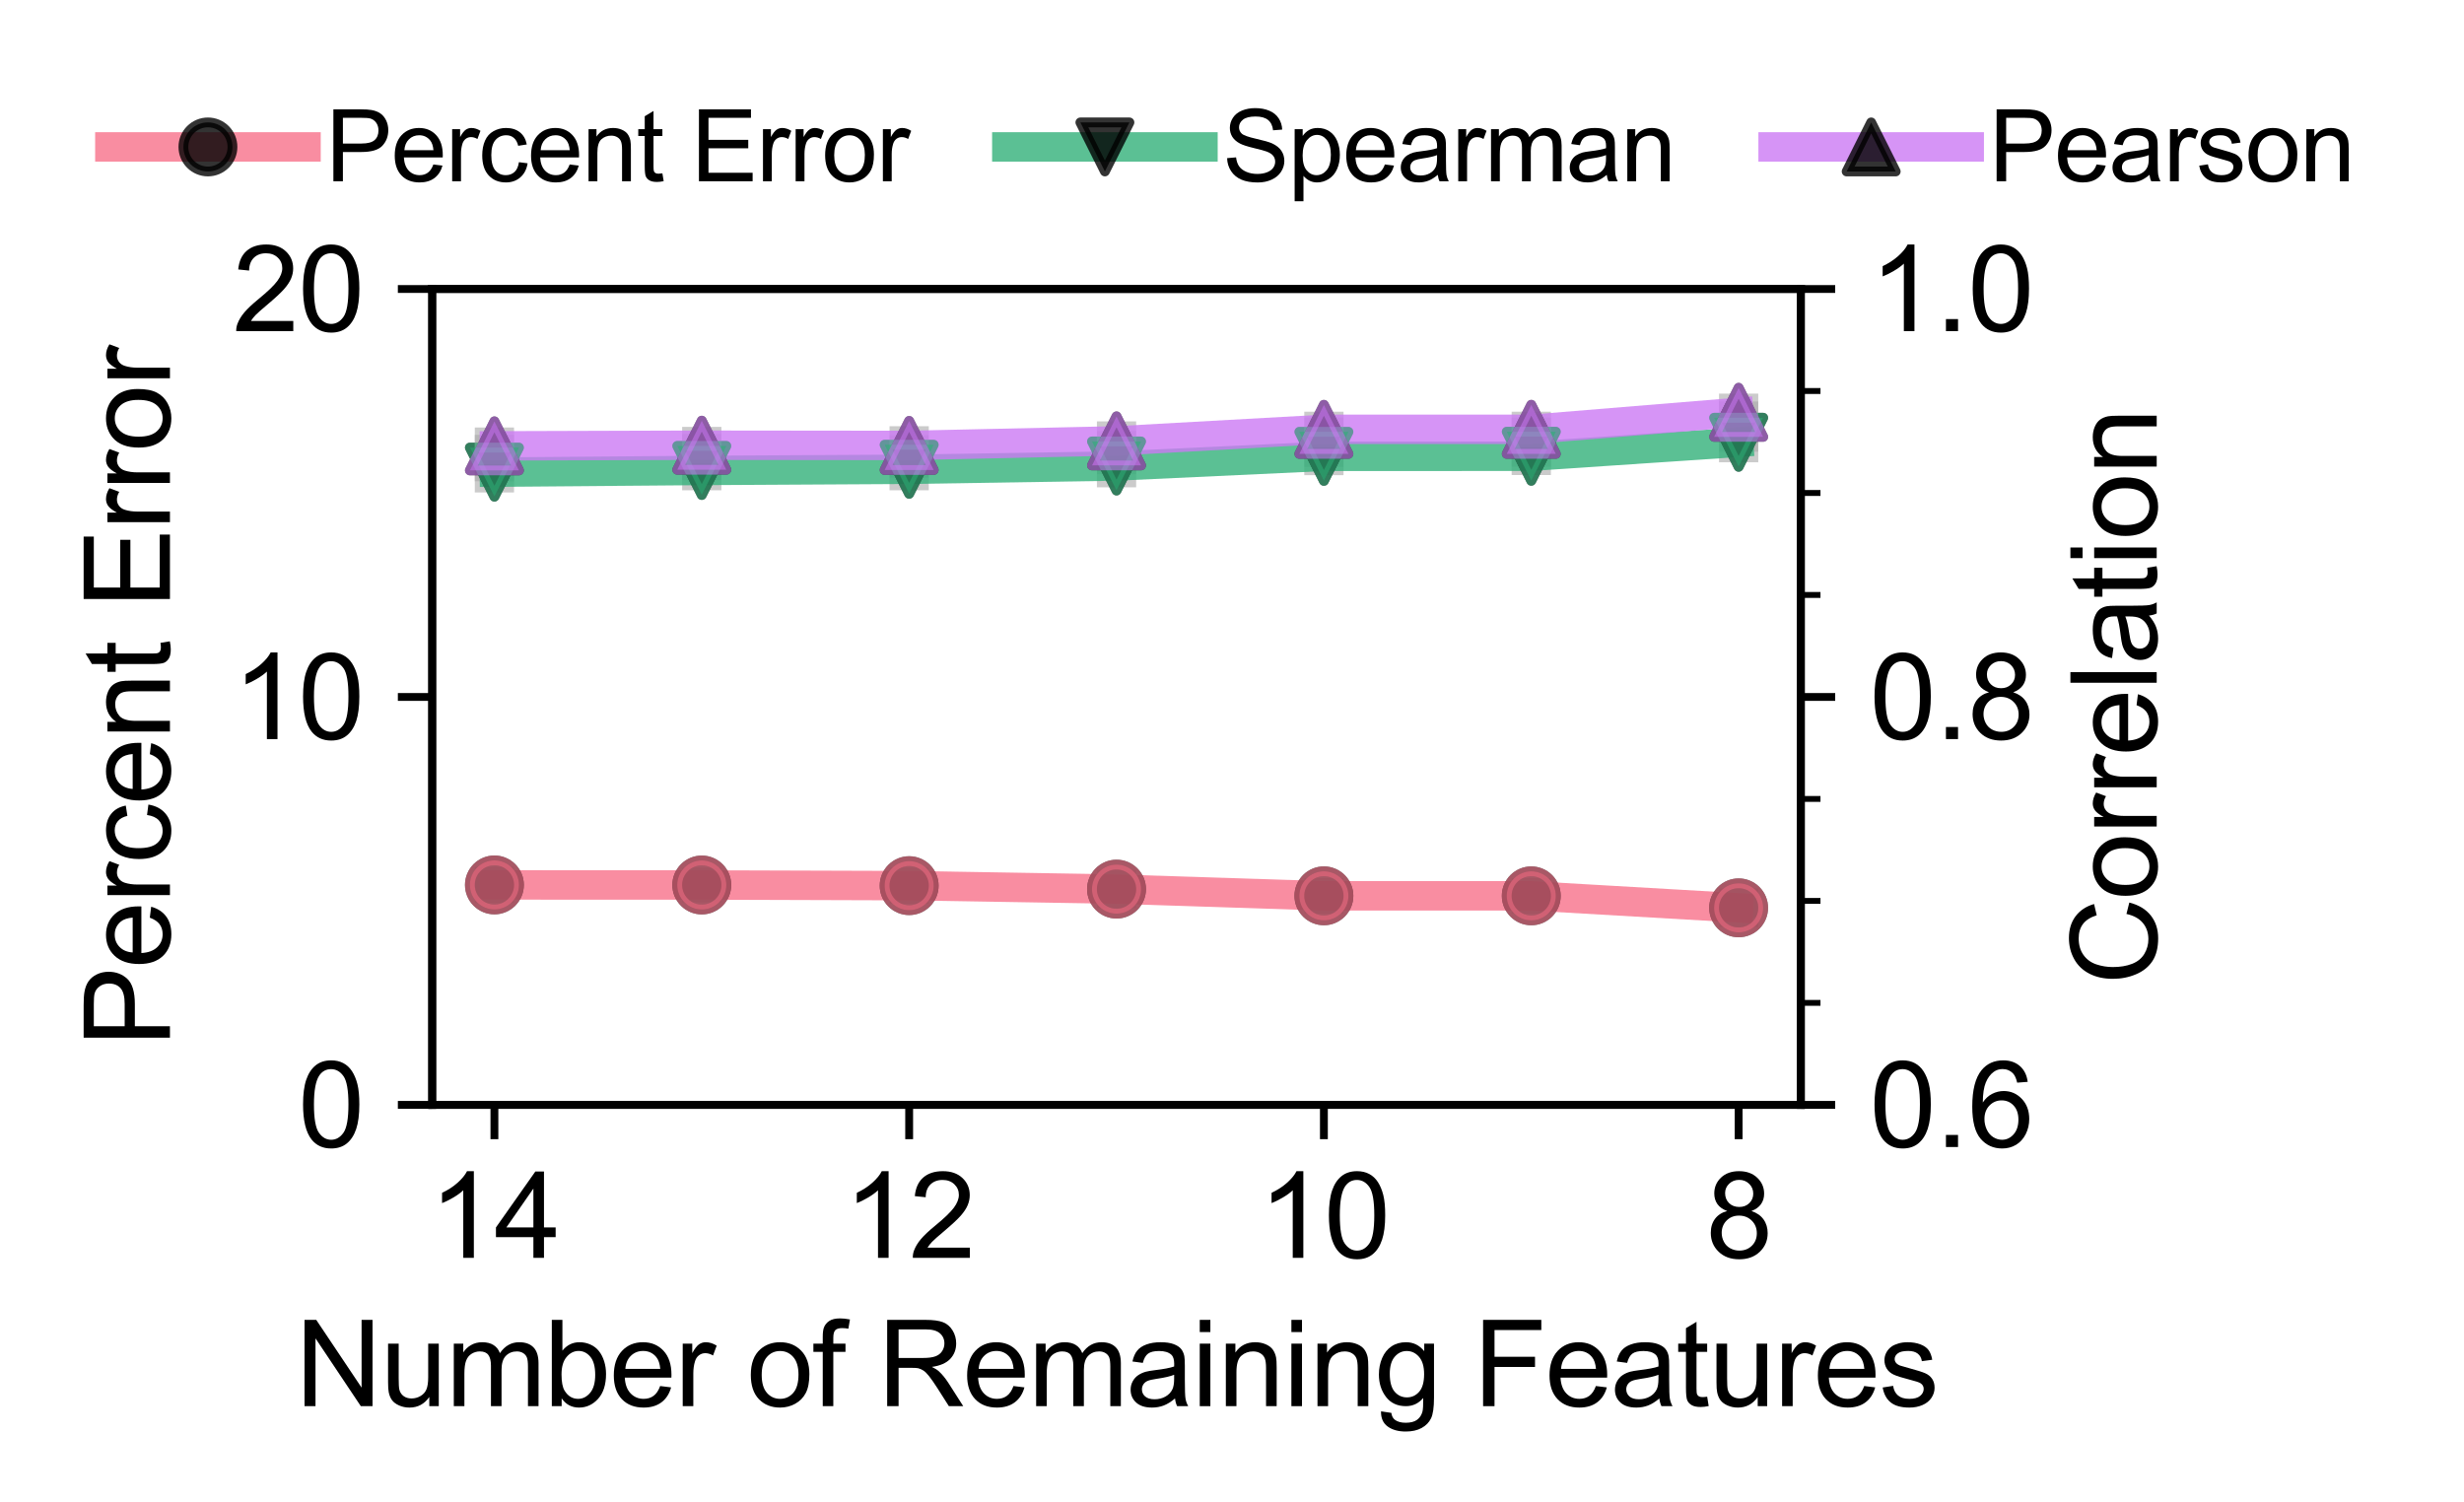 <?xml version="1.0" encoding="utf-8" standalone="no"?>
<!DOCTYPE svg PUBLIC "-//W3C//DTD SVG 1.1//EN"
  "http://www.w3.org/Graphics/SVG/1.1/DTD/svg11.dtd">
<svg xmlns:xlink="http://www.w3.org/1999/xlink" width="251.143pt" height="153.054pt" viewBox="0 0 251.143 153.054" xmlns="http://www.w3.org/2000/svg" version="1.1">
 <defs>
  <style type="text/css">*{stroke-linejoin: round; stroke-linecap: butt}</style>
 </defs>
 <g id="figure_1">
  <g id="patch_1">
   <path d="M 0 153.054 
L 251.143 153.054 
L 251.143 -0 
L 0 -0 
L 0 153.054 
z
" style="fill: none"/>
  </g>
  <g id="axes_1">
   <g id="patch_2">
    <path d="M 44.052 112.618 
L 183.552 112.618 
L 183.552 29.458 
L 44.052 29.458 
L 44.052 112.618 
z
" style="fill: none"/>
   </g>
   <g id="matplotlib.axis_1">
    <g id="xtick_1">
     <g id="line2d_1">
      <defs>
       <path id="m9240932907" d="M 0 0 
L 0 3.5 
" style="stroke: #000000; stroke-width: 0.8"/>
      </defs>
      <g>
       <use xlink:href="#m9240932907" x="177.211" y="112.618" style="stroke: #000000; stroke-width: 0.8"/>
      </g>
     </g>
     <g id="text_1">
      <!-- 8 -->
      <g transform="translate(173.875 128.208) scale(0.12 -0.12)">
       <defs>
        <path id="ArialMT-38" d="M 1131 2484 
Q 781 2613 612 2850 
Q 444 3088 444 3419 
Q 444 3919 803 4259 
Q 1163 4600 1759 4600 
Q 2359 4600 2725 4251 
Q 3091 3903 3091 3403 
Q 3091 3084 2923 2848 
Q 2756 2613 2416 2484 
Q 2838 2347 3058 2040 
Q 3278 1734 3278 1309 
Q 3278 722 2862 322 
Q 2447 -78 1769 -78 
Q 1091 -78 675 323 
Q 259 725 259 1325 
Q 259 1772 486 2073 
Q 713 2375 1131 2484 
z
M 1019 3438 
Q 1019 3113 1228 2906 
Q 1438 2700 1772 2700 
Q 2097 2700 2305 2904 
Q 2513 3109 2513 3406 
Q 2513 3716 2298 3927 
Q 2084 4138 1766 4138 
Q 1444 4138 1231 3931 
Q 1019 3725 1019 3438 
z
M 838 1322 
Q 838 1081 952 856 
Q 1066 631 1291 507 
Q 1516 384 1775 384 
Q 2178 384 2440 643 
Q 2703 903 2703 1303 
Q 2703 1709 2433 1975 
Q 2163 2241 1756 2241 
Q 1359 2241 1098 1978 
Q 838 1716 838 1322 
z
" transform="scale(0.016)"/>
       </defs>
       <use xlink:href="#ArialMT-38"/>
      </g>
     </g>
    </g>
    <g id="xtick_2">
     <g id="line2d_2">
      <g>
       <use xlink:href="#m9240932907" x="134.938" y="112.618" style="stroke: #000000; stroke-width: 0.8"/>
      </g>
     </g>
     <g id="text_2">
      <!-- 10 -->
      <g transform="translate(128.265 128.208) scale(0.12 -0.12)">
       <defs>
        <path id="ArialMT-31" d="M 2384 0 
L 1822 0 
L 1822 3584 
Q 1619 3391 1289 3197 
Q 959 3003 697 2906 
L 697 3450 
Q 1169 3672 1522 3987 
Q 1875 4303 2022 4600 
L 2384 4600 
L 2384 0 
z
" transform="scale(0.016)"/>
        <path id="ArialMT-30" d="M 266 2259 
Q 266 3072 433 3567 
Q 600 4063 929 4331 
Q 1259 4600 1759 4600 
Q 2128 4600 2406 4451 
Q 2684 4303 2865 4023 
Q 3047 3744 3150 3342 
Q 3253 2941 3253 2259 
Q 3253 1453 3087 958 
Q 2922 463 2592 192 
Q 2263 -78 1759 -78 
Q 1097 -78 719 397 
Q 266 969 266 2259 
z
M 844 2259 
Q 844 1131 1108 757 
Q 1372 384 1759 384 
Q 2147 384 2411 759 
Q 2675 1134 2675 2259 
Q 2675 3391 2411 3762 
Q 2147 4134 1753 4134 
Q 1366 4134 1134 3806 
Q 844 3388 844 2259 
z
" transform="scale(0.016)"/>
       </defs>
       <use xlink:href="#ArialMT-31"/>
       <use xlink:href="#ArialMT-30" x="55.615"/>
      </g>
     </g>
    </g>
    <g id="xtick_3">
     <g id="line2d_3">
      <g>
       <use xlink:href="#m9240932907" x="92.666" y="112.618" style="stroke: #000000; stroke-width: 0.8"/>
      </g>
     </g>
     <g id="text_3">
      <!-- 12 -->
      <g transform="translate(85.993 128.208) scale(0.12 -0.12)">
       <defs>
        <path id="ArialMT-32" d="M 3222 541 
L 3222 0 
L 194 0 
Q 188 203 259 391 
Q 375 700 629 1000 
Q 884 1300 1366 1694 
Q 2113 2306 2375 2664 
Q 2638 3022 2638 3341 
Q 2638 3675 2398 3904 
Q 2159 4134 1775 4134 
Q 1369 4134 1125 3890 
Q 881 3647 878 3216 
L 300 3275 
Q 359 3922 746 4261 
Q 1134 4600 1788 4600 
Q 2447 4600 2831 4234 
Q 3216 3869 3216 3328 
Q 3216 3053 3103 2787 
Q 2991 2522 2730 2228 
Q 2469 1934 1863 1422 
Q 1356 997 1212 845 
Q 1069 694 975 541 
L 3222 541 
z
" transform="scale(0.016)"/>
       </defs>
       <use xlink:href="#ArialMT-31"/>
       <use xlink:href="#ArialMT-32" x="55.615"/>
      </g>
     </g>
    </g>
    <g id="xtick_4">
     <g id="line2d_4">
      <g>
       <use xlink:href="#m9240932907" x="50.393" y="112.618" style="stroke: #000000; stroke-width: 0.8"/>
      </g>
     </g>
     <g id="text_4">
      <!-- 14 -->
      <g transform="translate(43.72 128.208) scale(0.12 -0.12)">
       <defs>
        <path id="ArialMT-34" d="M 2069 0 
L 2069 1097 
L 81 1097 
L 81 1613 
L 2172 4581 
L 2631 4581 
L 2631 1613 
L 3250 1613 
L 3250 1097 
L 2631 1097 
L 2631 0 
L 2069 0 
z
M 2069 1613 
L 2069 3678 
L 634 1613 
L 2069 1613 
z
" transform="scale(0.016)"/>
       </defs>
       <use xlink:href="#ArialMT-31"/>
       <use xlink:href="#ArialMT-34" x="55.615"/>
      </g>
     </g>
    </g>
    <g id="text_5">
     <!-- Number of Remaining Features -->
     <g transform="translate(30.104 143.328) scale(0.12 -0.12)">
      <defs>
       <path id="ArialMT-4e" d="M 488 0 
L 488 4581 
L 1109 4581 
L 3516 984 
L 3516 4581 
L 4097 4581 
L 4097 0 
L 3475 0 
L 1069 3600 
L 1069 0 
L 488 0 
z
" transform="scale(0.016)"/>
       <path id="ArialMT-75" d="M 2597 0 
L 2597 488 
Q 2209 -75 1544 -75 
Q 1250 -75 995 37 
Q 741 150 617 320 
Q 494 491 444 738 
Q 409 903 409 1263 
L 409 3319 
L 972 3319 
L 972 1478 
Q 972 1038 1006 884 
Q 1059 663 1231 536 
Q 1403 409 1656 409 
Q 1909 409 2131 539 
Q 2353 669 2445 892 
Q 2538 1116 2538 1541 
L 2538 3319 
L 3100 3319 
L 3100 0 
L 2597 0 
z
" transform="scale(0.016)"/>
       <path id="ArialMT-6d" d="M 422 0 
L 422 3319 
L 925 3319 
L 925 2853 
Q 1081 3097 1340 3245 
Q 1600 3394 1931 3394 
Q 2300 3394 2536 3241 
Q 2772 3088 2869 2813 
Q 3263 3394 3894 3394 
Q 4388 3394 4653 3120 
Q 4919 2847 4919 2278 
L 4919 0 
L 4359 0 
L 4359 2091 
Q 4359 2428 4304 2576 
Q 4250 2725 4106 2815 
Q 3963 2906 3769 2906 
Q 3419 2906 3187 2673 
Q 2956 2441 2956 1928 
L 2956 0 
L 2394 0 
L 2394 2156 
Q 2394 2531 2256 2718 
Q 2119 2906 1806 2906 
Q 1569 2906 1367 2781 
Q 1166 2656 1075 2415 
Q 984 2175 984 1722 
L 984 0 
L 422 0 
z
" transform="scale(0.016)"/>
       <path id="ArialMT-62" d="M 941 0 
L 419 0 
L 419 4581 
L 981 4581 
L 981 2947 
Q 1338 3394 1891 3394 
Q 2197 3394 2470 3270 
Q 2744 3147 2920 2923 
Q 3097 2700 3197 2384 
Q 3297 2069 3297 1709 
Q 3297 856 2875 390 
Q 2453 -75 1863 -75 
Q 1275 -75 941 416 
L 941 0 
z
M 934 1684 
Q 934 1088 1097 822 
Q 1363 388 1816 388 
Q 2184 388 2453 708 
Q 2722 1028 2722 1663 
Q 2722 2313 2464 2622 
Q 2206 2931 1841 2931 
Q 1472 2931 1203 2611 
Q 934 2291 934 1684 
z
" transform="scale(0.016)"/>
       <path id="ArialMT-65" d="M 2694 1069 
L 3275 997 
Q 3138 488 2766 206 
Q 2394 -75 1816 -75 
Q 1088 -75 661 373 
Q 234 822 234 1631 
Q 234 2469 665 2931 
Q 1097 3394 1784 3394 
Q 2450 3394 2872 2941 
Q 3294 2488 3294 1666 
Q 3294 1616 3291 1516 
L 816 1516 
Q 847 969 1125 678 
Q 1403 388 1819 388 
Q 2128 388 2347 550 
Q 2566 713 2694 1069 
z
M 847 1978 
L 2700 1978 
Q 2663 2397 2488 2606 
Q 2219 2931 1791 2931 
Q 1403 2931 1139 2672 
Q 875 2413 847 1978 
z
" transform="scale(0.016)"/>
       <path id="ArialMT-72" d="M 416 0 
L 416 3319 
L 922 3319 
L 922 2816 
Q 1116 3169 1280 3281 
Q 1444 3394 1641 3394 
Q 1925 3394 2219 3213 
L 2025 2691 
Q 1819 2813 1613 2813 
Q 1428 2813 1281 2702 
Q 1134 2591 1072 2394 
Q 978 2094 978 1738 
L 978 0 
L 416 0 
z
" transform="scale(0.016)"/>
       <path id="ArialMT-20" transform="scale(0.016)"/>
       <path id="ArialMT-6f" d="M 213 1659 
Q 213 2581 725 3025 
Q 1153 3394 1769 3394 
Q 2453 3394 2887 2945 
Q 3322 2497 3322 1706 
Q 3322 1066 3130 698 
Q 2938 331 2570 128 
Q 2203 -75 1769 -75 
Q 1072 -75 642 372 
Q 213 819 213 1659 
z
M 791 1659 
Q 791 1022 1069 705 
Q 1347 388 1769 388 
Q 2188 388 2466 706 
Q 2744 1025 2744 1678 
Q 2744 2294 2464 2611 
Q 2184 2928 1769 2928 
Q 1347 2928 1069 2612 
Q 791 2297 791 1659 
z
" transform="scale(0.016)"/>
       <path id="ArialMT-66" d="M 556 0 
L 556 2881 
L 59 2881 
L 59 3319 
L 556 3319 
L 556 3672 
Q 556 4006 616 4169 
Q 697 4388 901 4523 
Q 1106 4659 1475 4659 
Q 1713 4659 2000 4603 
L 1916 4113 
Q 1741 4144 1584 4144 
Q 1328 4144 1222 4034 
Q 1116 3925 1116 3625 
L 1116 3319 
L 1763 3319 
L 1763 2881 
L 1116 2881 
L 1116 0 
L 556 0 
z
" transform="scale(0.016)"/>
       <path id="ArialMT-52" d="M 503 0 
L 503 4581 
L 2534 4581 
Q 3147 4581 3465 4457 
Q 3784 4334 3975 4021 
Q 4166 3709 4166 3331 
Q 4166 2844 3850 2509 
Q 3534 2175 2875 2084 
Q 3116 1969 3241 1856 
Q 3506 1613 3744 1247 
L 4541 0 
L 3778 0 
L 3172 953 
Q 2906 1366 2734 1584 
Q 2563 1803 2427 1890 
Q 2291 1978 2150 2013 
Q 2047 2034 1813 2034 
L 1109 2034 
L 1109 0 
L 503 0 
z
M 1109 2559 
L 2413 2559 
Q 2828 2559 3062 2645 
Q 3297 2731 3419 2920 
Q 3541 3109 3541 3331 
Q 3541 3656 3305 3865 
Q 3069 4075 2559 4075 
L 1109 4075 
L 1109 2559 
z
" transform="scale(0.016)"/>
       <path id="ArialMT-61" d="M 2588 409 
Q 2275 144 1986 34 
Q 1697 -75 1366 -75 
Q 819 -75 525 192 
Q 231 459 231 875 
Q 231 1119 342 1320 
Q 453 1522 633 1644 
Q 813 1766 1038 1828 
Q 1203 1872 1538 1913 
Q 2219 1994 2541 2106 
Q 2544 2222 2544 2253 
Q 2544 2597 2384 2738 
Q 2169 2928 1744 2928 
Q 1347 2928 1158 2789 
Q 969 2650 878 2297 
L 328 2372 
Q 403 2725 575 2942 
Q 747 3159 1072 3276 
Q 1397 3394 1825 3394 
Q 2250 3394 2515 3294 
Q 2781 3194 2906 3042 
Q 3031 2891 3081 2659 
Q 3109 2516 3109 2141 
L 3109 1391 
Q 3109 606 3145 398 
Q 3181 191 3288 0 
L 2700 0 
Q 2613 175 2588 409 
z
M 2541 1666 
Q 2234 1541 1622 1453 
Q 1275 1403 1131 1340 
Q 988 1278 909 1158 
Q 831 1038 831 891 
Q 831 666 1001 516 
Q 1172 366 1500 366 
Q 1825 366 2078 508 
Q 2331 650 2450 897 
Q 2541 1088 2541 1459 
L 2541 1666 
z
" transform="scale(0.016)"/>
       <path id="ArialMT-69" d="M 425 3934 
L 425 4581 
L 988 4581 
L 988 3934 
L 425 3934 
z
M 425 0 
L 425 3319 
L 988 3319 
L 988 0 
L 425 0 
z
" transform="scale(0.016)"/>
       <path id="ArialMT-6e" d="M 422 0 
L 422 3319 
L 928 3319 
L 928 2847 
Q 1294 3394 1984 3394 
Q 2284 3394 2536 3286 
Q 2788 3178 2913 3003 
Q 3038 2828 3088 2588 
Q 3119 2431 3119 2041 
L 3119 0 
L 2556 0 
L 2556 2019 
Q 2556 2363 2490 2533 
Q 2425 2703 2258 2804 
Q 2091 2906 1866 2906 
Q 1506 2906 1245 2678 
Q 984 2450 984 1813 
L 984 0 
L 422 0 
z
" transform="scale(0.016)"/>
       <path id="ArialMT-67" d="M 319 -275 
L 866 -356 
Q 900 -609 1056 -725 
Q 1266 -881 1628 -881 
Q 2019 -881 2231 -725 
Q 2444 -569 2519 -288 
Q 2563 -116 2559 434 
Q 2191 0 1641 0 
Q 956 0 581 494 
Q 206 988 206 1678 
Q 206 2153 378 2554 
Q 550 2956 876 3175 
Q 1203 3394 1644 3394 
Q 2231 3394 2613 2919 
L 2613 3319 
L 3131 3319 
L 3131 450 
Q 3131 -325 2973 -648 
Q 2816 -972 2473 -1159 
Q 2131 -1347 1631 -1347 
Q 1038 -1347 672 -1080 
Q 306 -813 319 -275 
z
M 784 1719 
Q 784 1066 1043 766 
Q 1303 466 1694 466 
Q 2081 466 2343 764 
Q 2606 1063 2606 1700 
Q 2606 2309 2336 2618 
Q 2066 2928 1684 2928 
Q 1309 2928 1046 2623 
Q 784 2319 784 1719 
z
" transform="scale(0.016)"/>
       <path id="ArialMT-46" d="M 525 0 
L 525 4581 
L 3616 4581 
L 3616 4041 
L 1131 4041 
L 1131 2622 
L 3281 2622 
L 3281 2081 
L 1131 2081 
L 1131 0 
L 525 0 
z
" transform="scale(0.016)"/>
       <path id="ArialMT-74" d="M 1650 503 
L 1731 6 
Q 1494 -44 1306 -44 
Q 1000 -44 831 53 
Q 663 150 594 308 
Q 525 466 525 972 
L 525 2881 
L 113 2881 
L 113 3319 
L 525 3319 
L 525 4141 
L 1084 4478 
L 1084 3319 
L 1650 3319 
L 1650 2881 
L 1084 2881 
L 1084 941 
Q 1084 700 1114 631 
Q 1144 563 1211 522 
Q 1278 481 1403 481 
Q 1497 481 1650 503 
z
" transform="scale(0.016)"/>
       <path id="ArialMT-73" d="M 197 991 
L 753 1078 
Q 800 744 1014 566 
Q 1228 388 1613 388 
Q 2000 388 2187 545 
Q 2375 703 2375 916 
Q 2375 1106 2209 1216 
Q 2094 1291 1634 1406 
Q 1016 1563 777 1677 
Q 538 1791 414 1992 
Q 291 2194 291 2438 
Q 291 2659 392 2848 
Q 494 3038 669 3163 
Q 800 3259 1026 3326 
Q 1253 3394 1513 3394 
Q 1903 3394 2198 3281 
Q 2494 3169 2634 2976 
Q 2775 2784 2828 2463 
L 2278 2388 
Q 2241 2644 2061 2787 
Q 1881 2931 1553 2931 
Q 1166 2931 1000 2803 
Q 834 2675 834 2503 
Q 834 2394 903 2306 
Q 972 2216 1119 2156 
Q 1203 2125 1616 2013 
Q 2213 1853 2448 1751 
Q 2684 1650 2818 1456 
Q 2953 1263 2953 975 
Q 2953 694 2789 445 
Q 2625 197 2315 61 
Q 2006 -75 1616 -75 
Q 969 -75 630 194 
Q 291 463 197 991 
z
" transform="scale(0.016)"/>
      </defs>
      <use xlink:href="#ArialMT-4e"/>
      <use xlink:href="#ArialMT-75" x="72.217"/>
      <use xlink:href="#ArialMT-6d" x="127.832"/>
      <use xlink:href="#ArialMT-62" x="211.133"/>
      <use xlink:href="#ArialMT-65" x="266.748"/>
      <use xlink:href="#ArialMT-72" x="322.363"/>
      <use xlink:href="#ArialMT-20" x="355.664"/>
      <use xlink:href="#ArialMT-6f" x="383.447"/>
      <use xlink:href="#ArialMT-66" x="439.062"/>
      <use xlink:href="#ArialMT-20" x="466.846"/>
      <use xlink:href="#ArialMT-52" x="494.629"/>
      <use xlink:href="#ArialMT-65" x="566.846"/>
      <use xlink:href="#ArialMT-6d" x="622.461"/>
      <use xlink:href="#ArialMT-61" x="705.762"/>
      <use xlink:href="#ArialMT-69" x="761.377"/>
      <use xlink:href="#ArialMT-6e" x="783.594"/>
      <use xlink:href="#ArialMT-69" x="839.209"/>
      <use xlink:href="#ArialMT-6e" x="861.426"/>
      <use xlink:href="#ArialMT-67" x="917.041"/>
      <use xlink:href="#ArialMT-20" x="972.656"/>
      <use xlink:href="#ArialMT-46" x="1000.439"/>
      <use xlink:href="#ArialMT-65" x="1061.523"/>
      <use xlink:href="#ArialMT-61" x="1117.139"/>
      <use xlink:href="#ArialMT-74" x="1172.754"/>
      <use xlink:href="#ArialMT-75" x="1200.537"/>
      <use xlink:href="#ArialMT-72" x="1256.152"/>
      <use xlink:href="#ArialMT-65" x="1289.453"/>
      <use xlink:href="#ArialMT-73" x="1345.068"/>
     </g>
    </g>
   </g>
   <g id="matplotlib.axis_2">
    <g id="ytick_1">
     <g id="line2d_5">
      <defs>
       <path id="m3ae7dab4d0" d="M 0 0 
L -3.5 0 
" style="stroke: #000000; stroke-width: 0.8"/>
      </defs>
      <g>
       <use xlink:href="#m3ae7dab4d0" x="44.052" y="112.618" style="stroke: #000000; stroke-width: 0.8"/>
      </g>
     </g>
     <g id="text_6">
      <!-- 0 -->
      <g transform="translate(30.379 116.913) scale(0.12 -0.12)">
       <use xlink:href="#ArialMT-30"/>
      </g>
     </g>
    </g>
    <g id="ytick_2">
     <g id="line2d_6">
      <g>
       <use xlink:href="#m3ae7dab4d0" x="44.052" y="71.038" style="stroke: #000000; stroke-width: 0.8"/>
      </g>
     </g>
     <g id="text_7">
      <!-- 10 -->
      <g transform="translate(23.706 75.333) scale(0.12 -0.12)">
       <use xlink:href="#ArialMT-31"/>
       <use xlink:href="#ArialMT-30" x="55.615"/>
      </g>
     </g>
    </g>
    <g id="ytick_3">
     <g id="line2d_7">
      <g>
       <use xlink:href="#m3ae7dab4d0" x="44.052" y="29.458" style="stroke: #000000; stroke-width: 0.8"/>
      </g>
     </g>
     <g id="text_8">
      <!-- 20 -->
      <g transform="translate(23.706 33.753) scale(0.12 -0.12)">
       <use xlink:href="#ArialMT-32"/>
       <use xlink:href="#ArialMT-30" x="55.615"/>
      </g>
     </g>
    </g>
    <g id="text_9">
     <!-- Percent Error -->
     <g transform="translate(17.321 106.714) rotate(-90) scale(0.12 -0.12)">
      <defs>
       <path id="ArialMT-50" d="M 494 0 
L 494 4581 
L 2222 4581 
Q 2678 4581 2919 4538 
Q 3256 4481 3484 4323 
Q 3713 4166 3852 3881 
Q 3991 3597 3991 3256 
Q 3991 2672 3619 2267 
Q 3247 1863 2275 1863 
L 1100 1863 
L 1100 0 
L 494 0 
z
M 1100 2403 
L 2284 2403 
Q 2872 2403 3119 2622 
Q 3366 2841 3366 3238 
Q 3366 3525 3220 3729 
Q 3075 3934 2838 4000 
Q 2684 4041 2272 4041 
L 1100 4041 
L 1100 2403 
z
" transform="scale(0.016)"/>
       <path id="ArialMT-63" d="M 2588 1216 
L 3141 1144 
Q 3050 572 2676 248 
Q 2303 -75 1759 -75 
Q 1078 -75 664 370 
Q 250 816 250 1647 
Q 250 2184 428 2587 
Q 606 2991 970 3192 
Q 1334 3394 1763 3394 
Q 2303 3394 2647 3120 
Q 2991 2847 3088 2344 
L 2541 2259 
Q 2463 2594 2264 2762 
Q 2066 2931 1784 2931 
Q 1359 2931 1093 2626 
Q 828 2322 828 1663 
Q 828 994 1084 691 
Q 1341 388 1753 388 
Q 2084 388 2306 591 
Q 2528 794 2588 1216 
z
" transform="scale(0.016)"/>
       <path id="ArialMT-45" d="M 506 0 
L 506 4581 
L 3819 4581 
L 3819 4041 
L 1113 4041 
L 1113 2638 
L 3647 2638 
L 3647 2100 
L 1113 2100 
L 1113 541 
L 3925 541 
L 3925 0 
L 506 0 
z
" transform="scale(0.016)"/>
      </defs>
      <use xlink:href="#ArialMT-50"/>
      <use xlink:href="#ArialMT-65" x="66.699"/>
      <use xlink:href="#ArialMT-72" x="122.314"/>
      <use xlink:href="#ArialMT-63" x="155.615"/>
      <use xlink:href="#ArialMT-65" x="205.615"/>
      <use xlink:href="#ArialMT-6e" x="261.23"/>
      <use xlink:href="#ArialMT-74" x="316.846"/>
      <use xlink:href="#ArialMT-20" x="344.629"/>
      <use xlink:href="#ArialMT-45" x="372.412"/>
      <use xlink:href="#ArialMT-72" x="439.111"/>
      <use xlink:href="#ArialMT-72" x="472.412"/>
      <use xlink:href="#ArialMT-6f" x="505.713"/>
      <use xlink:href="#ArialMT-72" x="561.328"/>
     </g>
    </g>
   </g>
   <g id="LineCollection_1">
    <path d="M 50.393 90.554 
L 50.393 89.844 
" clip-path="url(#p0c6b4cf378)" style="fill: none; stroke: #a9a9a9; stroke-opacity: 0.6; stroke-width: 3"/>
    <path d="M 71.529 90.484 
L 71.529 89.926 
" clip-path="url(#p0c6b4cf378)" style="fill: none; stroke: #a9a9a9; stroke-opacity: 0.6; stroke-width: 3"/>
    <path d="M 92.666 90.622 
L 92.666 89.925 
" clip-path="url(#p0c6b4cf378)" style="fill: none; stroke: #a9a9a9; stroke-opacity: 0.6; stroke-width: 3"/>
    <path d="M 113.802 91.087 
L 113.802 90.167 
" clip-path="url(#p0c6b4cf378)" style="fill: none; stroke: #a9a9a9; stroke-opacity: 0.6; stroke-width: 3"/>
    <path d="M 134.938 91.628 
L 134.938 90.993 
" clip-path="url(#p0c6b4cf378)" style="fill: none; stroke: #a9a9a9; stroke-opacity: 0.6; stroke-width: 3"/>
    <path d="M 156.075 91.628 
L 156.075 90.996 
" clip-path="url(#p0c6b4cf378)" style="fill: none; stroke: #a9a9a9; stroke-opacity: 0.6; stroke-width: 3"/>
    <path d="M 177.211 93.013 
L 177.211 92.057 
" clip-path="url(#p0c6b4cf378)" style="fill: none; stroke: #a9a9a9; stroke-opacity: 0.6; stroke-width: 3"/>
   </g>
   <g id="line2d_8">
    <defs>
     <path id="mfa38d2ede0" d="M 2 0 
L -2 -0 
" style="stroke: #a9a9a9; stroke-opacity: 0.6; stroke-width: 3"/>
    </defs>
    <g clip-path="url(#p0c6b4cf378)">
     <use xlink:href="#mfa38d2ede0" x="50.393" y="90.554" style="fill: #a9a9a9; fill-opacity: 0.6; stroke: #a9a9a9; stroke-opacity: 0.6; stroke-width: 3"/>
     <use xlink:href="#mfa38d2ede0" x="71.529" y="90.484" style="fill: #a9a9a9; fill-opacity: 0.6; stroke: #a9a9a9; stroke-opacity: 0.6; stroke-width: 3"/>
     <use xlink:href="#mfa38d2ede0" x="92.666" y="90.622" style="fill: #a9a9a9; fill-opacity: 0.6; stroke: #a9a9a9; stroke-opacity: 0.6; stroke-width: 3"/>
     <use xlink:href="#mfa38d2ede0" x="113.802" y="91.087" style="fill: #a9a9a9; fill-opacity: 0.6; stroke: #a9a9a9; stroke-opacity: 0.6; stroke-width: 3"/>
     <use xlink:href="#mfa38d2ede0" x="134.938" y="91.628" style="fill: #a9a9a9; fill-opacity: 0.6; stroke: #a9a9a9; stroke-opacity: 0.6; stroke-width: 3"/>
     <use xlink:href="#mfa38d2ede0" x="156.075" y="91.628" style="fill: #a9a9a9; fill-opacity: 0.6; stroke: #a9a9a9; stroke-opacity: 0.6; stroke-width: 3"/>
     <use xlink:href="#mfa38d2ede0" x="177.211" y="93.013" style="fill: #a9a9a9; fill-opacity: 0.6; stroke: #a9a9a9; stroke-opacity: 0.6; stroke-width: 3"/>
    </g>
   </g>
   <g id="line2d_9">
    <g clip-path="url(#p0c6b4cf378)">
     <use xlink:href="#mfa38d2ede0" x="50.393" y="89.844" style="fill: #a9a9a9; fill-opacity: 0.6; stroke: #a9a9a9; stroke-opacity: 0.6; stroke-width: 3"/>
     <use xlink:href="#mfa38d2ede0" x="71.529" y="89.926" style="fill: #a9a9a9; fill-opacity: 0.6; stroke: #a9a9a9; stroke-opacity: 0.6; stroke-width: 3"/>
     <use xlink:href="#mfa38d2ede0" x="92.666" y="89.925" style="fill: #a9a9a9; fill-opacity: 0.6; stroke: #a9a9a9; stroke-opacity: 0.6; stroke-width: 3"/>
     <use xlink:href="#mfa38d2ede0" x="113.802" y="90.167" style="fill: #a9a9a9; fill-opacity: 0.6; stroke: #a9a9a9; stroke-opacity: 0.6; stroke-width: 3"/>
     <use xlink:href="#mfa38d2ede0" x="134.938" y="90.993" style="fill: #a9a9a9; fill-opacity: 0.6; stroke: #a9a9a9; stroke-opacity: 0.6; stroke-width: 3"/>
     <use xlink:href="#mfa38d2ede0" x="156.075" y="90.996" style="fill: #a9a9a9; fill-opacity: 0.6; stroke: #a9a9a9; stroke-opacity: 0.6; stroke-width: 3"/>
     <use xlink:href="#mfa38d2ede0" x="177.211" y="92.057" style="fill: #a9a9a9; fill-opacity: 0.6; stroke: #a9a9a9; stroke-opacity: 0.6; stroke-width: 3"/>
    </g>
   </g>
   <g id="line2d_10">
    <path d="M 50.393 90.199 
L 71.529 90.205 
L 92.666 90.273 
L 113.802 90.627 
L 134.938 91.31 
L 156.075 91.312 
L 177.211 92.535 
" clip-path="url(#p0c6b4cf378)" style="fill: none; stroke: #f77189; stroke-opacity: 0.8; stroke-width: 3; stroke-linecap: square"/>
    <defs>
     <path id="m9c747c9eb0" d="M 0 2.5 
C 0.663 2.5 1.299 2.237 1.768 1.768 
C 2.237 1.299 2.5 0.663 2.5 0 
C 2.5 -0.663 2.237 -1.299 1.768 -1.768 
C 1.299 -2.237 0.663 -2.5 0 -2.5 
C -0.663 -2.5 -1.299 -2.237 -1.768 -1.768 
C -2.237 -1.299 -2.5 -0.663 -2.5 0 
C -2.5 0.663 -2.237 1.299 -1.768 1.768 
C -1.299 2.237 -0.663 2.5 0 2.5 
z
" style="stroke: #000000; stroke-opacity: 0.8"/>
    </defs>
    <g clip-path="url(#p0c6b4cf378)">
     <use xlink:href="#m9c747c9eb0" x="50.393" y="90.199" style="fill-opacity: 0.8; stroke: #000000; stroke-opacity: 0.8"/>
     <use xlink:href="#m9c747c9eb0" x="71.529" y="90.205" style="fill-opacity: 0.8; stroke: #000000; stroke-opacity: 0.8"/>
     <use xlink:href="#m9c747c9eb0" x="92.666" y="90.273" style="fill-opacity: 0.8; stroke: #000000; stroke-opacity: 0.8"/>
     <use xlink:href="#m9c747c9eb0" x="113.802" y="90.627" style="fill-opacity: 0.8; stroke: #000000; stroke-opacity: 0.8"/>
     <use xlink:href="#m9c747c9eb0" x="134.938" y="91.31" style="fill-opacity: 0.8; stroke: #000000; stroke-opacity: 0.8"/>
     <use xlink:href="#m9c747c9eb0" x="156.075" y="91.312" style="fill-opacity: 0.8; stroke: #000000; stroke-opacity: 0.8"/>
     <use xlink:href="#m9c747c9eb0" x="177.211" y="92.535" style="fill-opacity: 0.8; stroke: #000000; stroke-opacity: 0.8"/>
    </g>
   </g>
   <g id="line2d_11">
    <defs>
     <path id="m966100c692" d="M 0 2.5 
C 0.663 2.5 1.299 2.237 1.768 1.768 
C 2.237 1.299 2.5 0.663 2.5 0 
C 2.5 -0.663 2.237 -1.299 1.768 -1.768 
C 1.299 -2.237 0.663 -2.5 0 -2.5 
C -0.663 -2.5 -1.299 -2.237 -1.768 -1.768 
C -2.237 -1.299 -2.5 -0.663 -2.5 0 
C -2.5 0.663 -2.237 1.299 -1.768 1.768 
C -1.299 2.237 -0.663 2.5 0 2.5 
z
" style="stroke: #f77189; stroke-opacity: 0.6"/>
    </defs>
    <g clip-path="url(#p0c6b4cf378)">
     <use xlink:href="#m966100c692" x="50.393" y="90.199" style="fill: #f77189; fill-opacity: 0.6; stroke: #f77189; stroke-opacity: 0.6"/>
     <use xlink:href="#m966100c692" x="71.529" y="90.205" style="fill: #f77189; fill-opacity: 0.6; stroke: #f77189; stroke-opacity: 0.6"/>
     <use xlink:href="#m966100c692" x="92.666" y="90.273" style="fill: #f77189; fill-opacity: 0.6; stroke: #f77189; stroke-opacity: 0.6"/>
     <use xlink:href="#m966100c692" x="113.802" y="90.627" style="fill: #f77189; fill-opacity: 0.6; stroke: #f77189; stroke-opacity: 0.6"/>
     <use xlink:href="#m966100c692" x="134.938" y="91.31" style="fill: #f77189; fill-opacity: 0.6; stroke: #f77189; stroke-opacity: 0.6"/>
     <use xlink:href="#m966100c692" x="156.075" y="91.312" style="fill: #f77189; fill-opacity: 0.6; stroke: #f77189; stroke-opacity: 0.6"/>
     <use xlink:href="#m966100c692" x="177.211" y="92.535" style="fill: #f77189; fill-opacity: 0.6; stroke: #f77189; stroke-opacity: 0.6"/>
    </g>
   </g>
   <g id="patch_3">
    <path d="M 44.052 112.618 
L 44.052 29.458 
" style="fill: none; stroke: #000000; stroke-width: 0.8; stroke-linejoin: miter; stroke-linecap: square"/>
   </g>
   <g id="patch_4">
    <path d="M 183.552 112.618 
L 183.552 29.458 
" style="fill: none; stroke: #000000; stroke-width: 0.8; stroke-linejoin: miter; stroke-linecap: square"/>
   </g>
   <g id="patch_5">
    <path d="M 44.052 112.618 
L 183.552 112.618 
" style="fill: none; stroke: #000000; stroke-width: 0.8; stroke-linejoin: miter; stroke-linecap: square"/>
   </g>
   <g id="patch_6">
    <path d="M 44.052 29.458 
L 183.552 29.458 
" style="fill: none; stroke: #000000; stroke-width: 0.8; stroke-linejoin: miter; stroke-linecap: square"/>
   </g>
   <g id="legend_1">
    <g id="patch_7">
     <path d="M 9.199 24.46 
L 241.944 24.46 
Q 243.943 24.46 243.943 22.461 
L 243.943 9.199 
Q 243.943 7.2 241.944 7.2 
L 9.199 7.2 
Q 7.2 7.2 7.2 9.199 
L 7.2 22.461 
Q 7.2 24.46 9.199 24.46 
L 9.199 24.46 
z
" style="fill: none; opacity: 0"/>
    </g>
    <g id="line2d_12">
     <path d="M 11.198 14.977 
L 21.194 14.977 
L 31.19 14.977 
" style="fill: none; stroke: #f77189; stroke-opacity: 0.8; stroke-width: 3; stroke-linecap: square"/>
     <g>
      <use xlink:href="#m9c747c9eb0" x="21.194" y="14.977" style="fill-opacity: 0.8; stroke: #000000; stroke-opacity: 0.8"/>
     </g>
    </g>
    <g id="text_10">
     <!-- Percent Error -->
     <g transform="translate(33.19 18.475) scale(0.1 -0.1)">
      <use xlink:href="#ArialMT-50"/>
      <use xlink:href="#ArialMT-65" x="66.699"/>
      <use xlink:href="#ArialMT-72" x="122.314"/>
      <use xlink:href="#ArialMT-63" x="155.615"/>
      <use xlink:href="#ArialMT-65" x="205.615"/>
      <use xlink:href="#ArialMT-6e" x="261.23"/>
      <use xlink:href="#ArialMT-74" x="316.846"/>
      <use xlink:href="#ArialMT-20" x="344.629"/>
      <use xlink:href="#ArialMT-45" x="372.412"/>
      <use xlink:href="#ArialMT-72" x="439.111"/>
      <use xlink:href="#ArialMT-72" x="472.412"/>
      <use xlink:href="#ArialMT-6f" x="505.713"/>
      <use xlink:href="#ArialMT-72" x="561.328"/>
     </g>
    </g>
    <g id="line2d_13">
     <path d="M 102.621 14.977 
L 112.617 14.977 
L 122.613 14.977 
" style="fill: none; stroke: #33b07a; stroke-opacity: 0.8; stroke-width: 3; stroke-linecap: square"/>
     <defs>
      <path id="m013dd48678" d="M -0 2.5 
L 2.5 -2.5 
L -2.5 -2.5 
z
" style="stroke: #000000; stroke-opacity: 0.8; stroke-linejoin: miter"/>
     </defs>
     <g>
      <use xlink:href="#m013dd48678" x="112.617" y="14.977" style="fill-opacity: 0.8; stroke: #000000; stroke-opacity: 0.8; stroke-linejoin: miter"/>
     </g>
    </g>
    <g id="text_11">
     <!-- Spearman -->
     <g transform="translate(124.612 18.475) scale(0.1 -0.1)">
      <defs>
       <path id="ArialMT-53" d="M 288 1472 
L 859 1522 
Q 900 1178 1048 958 
Q 1197 738 1509 602 
Q 1822 466 2213 466 
Q 2559 466 2825 569 
Q 3091 672 3220 851 
Q 3350 1031 3350 1244 
Q 3350 1459 3225 1620 
Q 3100 1781 2813 1891 
Q 2628 1963 1997 2114 
Q 1366 2266 1113 2400 
Q 784 2572 623 2826 
Q 463 3081 463 3397 
Q 463 3744 659 4045 
Q 856 4347 1234 4503 
Q 1613 4659 2075 4659 
Q 2584 4659 2973 4495 
Q 3363 4331 3572 4012 
Q 3781 3694 3797 3291 
L 3216 3247 
Q 3169 3681 2898 3903 
Q 2628 4125 2100 4125 
Q 1550 4125 1298 3923 
Q 1047 3722 1047 3438 
Q 1047 3191 1225 3031 
Q 1400 2872 2139 2705 
Q 2878 2538 3153 2413 
Q 3553 2228 3743 1945 
Q 3934 1663 3934 1294 
Q 3934 928 3725 604 
Q 3516 281 3123 101 
Q 2731 -78 2241 -78 
Q 1619 -78 1198 103 
Q 778 284 539 648 
Q 300 1013 288 1472 
z
" transform="scale(0.016)"/>
       <path id="ArialMT-70" d="M 422 -1272 
L 422 3319 
L 934 3319 
L 934 2888 
Q 1116 3141 1344 3267 
Q 1572 3394 1897 3394 
Q 2322 3394 2647 3175 
Q 2972 2956 3137 2557 
Q 3303 2159 3303 1684 
Q 3303 1175 3120 767 
Q 2938 359 2589 142 
Q 2241 -75 1856 -75 
Q 1575 -75 1351 44 
Q 1128 163 984 344 
L 984 -1272 
L 422 -1272 
z
M 931 1641 
Q 931 1000 1190 694 
Q 1450 388 1819 388 
Q 2194 388 2461 705 
Q 2728 1022 2728 1688 
Q 2728 2322 2467 2637 
Q 2206 2953 1844 2953 
Q 1484 2953 1207 2617 
Q 931 2281 931 1641 
z
" transform="scale(0.016)"/>
      </defs>
      <use xlink:href="#ArialMT-53"/>
      <use xlink:href="#ArialMT-70" x="66.699"/>
      <use xlink:href="#ArialMT-65" x="122.314"/>
      <use xlink:href="#ArialMT-61" x="177.93"/>
      <use xlink:href="#ArialMT-72" x="233.545"/>
      <use xlink:href="#ArialMT-6d" x="266.846"/>
      <use xlink:href="#ArialMT-61" x="350.146"/>
      <use xlink:href="#ArialMT-6e" x="405.762"/>
     </g>
    </g>
    <g id="line2d_14">
     <path d="M 180.724 14.977 
L 190.72 14.977 
L 200.716 14.977 
" style="fill: none; stroke: #cc7af4; stroke-opacity: 0.8; stroke-width: 3; stroke-linecap: square"/>
     <defs>
      <path id="ma758839a54" d="M 0 -2.5 
L -2.5 2.5 
L 2.5 2.5 
z
" style="stroke: #000000; stroke-opacity: 0.8; stroke-linejoin: miter"/>
     </defs>
     <g>
      <use xlink:href="#ma758839a54" x="190.72" y="14.977" style="fill-opacity: 0.8; stroke: #000000; stroke-opacity: 0.8; stroke-linejoin: miter"/>
     </g>
    </g>
    <g id="text_12">
     <!-- Pearson -->
     <g transform="translate(202.716 18.475) scale(0.1 -0.1)">
      <use xlink:href="#ArialMT-50"/>
      <use xlink:href="#ArialMT-65" x="66.699"/>
      <use xlink:href="#ArialMT-61" x="122.314"/>
      <use xlink:href="#ArialMT-72" x="177.93"/>
      <use xlink:href="#ArialMT-73" x="211.23"/>
      <use xlink:href="#ArialMT-6f" x="261.23"/>
      <use xlink:href="#ArialMT-6e" x="316.846"/>
     </g>
    </g>
   </g>
  </g>
  <g id="axes_2">
   <g id="matplotlib.axis_3">
    <g id="ytick_4">
     <g id="line2d_15">
      <defs>
       <path id="mbc68815534" d="M 0 0 
L 3.5 0 
" style="stroke: #000000; stroke-width: 0.8"/>
      </defs>
      <g>
       <use xlink:href="#mbc68815534" x="183.552" y="112.618" style="stroke: #000000; stroke-width: 0.8"/>
      </g>
     </g>
     <g id="text_13">
      <!-- 0.6 -->
      <g transform="translate(190.552 116.913) scale(0.12 -0.12)">
       <defs>
        <path id="ArialMT-2e" d="M 581 0 
L 581 641 
L 1222 641 
L 1222 0 
L 581 0 
z
" transform="scale(0.016)"/>
        <path id="ArialMT-36" d="M 3184 3459 
L 2625 3416 
Q 2550 3747 2413 3897 
Q 2184 4138 1850 4138 
Q 1581 4138 1378 3988 
Q 1113 3794 959 3422 
Q 806 3050 800 2363 
Q 1003 2672 1297 2822 
Q 1591 2972 1913 2972 
Q 2475 2972 2870 2558 
Q 3266 2144 3266 1488 
Q 3266 1056 3080 686 
Q 2894 316 2569 119 
Q 2244 -78 1831 -78 
Q 1128 -78 684 439 
Q 241 956 241 2144 
Q 241 3472 731 4075 
Q 1159 4600 1884 4600 
Q 2425 4600 2770 4297 
Q 3116 3994 3184 3459 
z
M 888 1484 
Q 888 1194 1011 928 
Q 1134 663 1356 523 
Q 1578 384 1822 384 
Q 2178 384 2434 671 
Q 2691 959 2691 1453 
Q 2691 1928 2437 2201 
Q 2184 2475 1800 2475 
Q 1419 2475 1153 2201 
Q 888 1928 888 1484 
z
" transform="scale(0.016)"/>
       </defs>
       <use xlink:href="#ArialMT-30"/>
       <use xlink:href="#ArialMT-2e" x="55.615"/>
       <use xlink:href="#ArialMT-36" x="83.398"/>
      </g>
     </g>
    </g>
    <g id="ytick_5">
     <g id="line2d_16">
      <g>
       <use xlink:href="#mbc68815534" x="183.552" y="71.038" style="stroke: #000000; stroke-width: 0.8"/>
      </g>
     </g>
     <g id="text_14">
      <!-- 0.8 -->
      <g transform="translate(190.552 75.333) scale(0.12 -0.12)">
       <use xlink:href="#ArialMT-30"/>
       <use xlink:href="#ArialMT-2e" x="55.615"/>
       <use xlink:href="#ArialMT-38" x="83.398"/>
      </g>
     </g>
    </g>
    <g id="ytick_6">
     <g id="line2d_17">
      <g>
       <use xlink:href="#mbc68815534" x="183.552" y="29.458" style="stroke: #000000; stroke-width: 0.8"/>
      </g>
     </g>
     <g id="text_15">
      <!-- 1.0 -->
      <g transform="translate(190.552 33.753) scale(0.12 -0.12)">
       <use xlink:href="#ArialMT-31"/>
       <use xlink:href="#ArialMT-2e" x="55.615"/>
       <use xlink:href="#ArialMT-30" x="83.398"/>
      </g>
     </g>
    </g>
    <g id="ytick_7">
     <g id="line2d_18">
      <defs>
       <path id="mfd0eb839e4" d="M 0 0 
L 2 0 
" style="stroke: #000000; stroke-width: 0.6"/>
      </defs>
      <g>
       <use xlink:href="#mfd0eb839e4" x="183.552" y="102.223" style="stroke: #000000; stroke-width: 0.6"/>
      </g>
     </g>
    </g>
    <g id="ytick_8">
     <g id="line2d_19">
      <g>
       <use xlink:href="#mfd0eb839e4" x="183.552" y="91.828" style="stroke: #000000; stroke-width: 0.6"/>
      </g>
     </g>
    </g>
    <g id="ytick_9">
     <g id="line2d_20">
      <g>
       <use xlink:href="#mfd0eb839e4" x="183.552" y="81.433" style="stroke: #000000; stroke-width: 0.6"/>
      </g>
     </g>
    </g>
    <g id="ytick_10">
     <g id="line2d_21">
      <g>
       <use xlink:href="#mfd0eb839e4" x="183.552" y="60.643" style="stroke: #000000; stroke-width: 0.6"/>
      </g>
     </g>
    </g>
    <g id="ytick_11">
     <g id="line2d_22">
      <g>
       <use xlink:href="#mfd0eb839e4" x="183.552" y="50.248" style="stroke: #000000; stroke-width: 0.6"/>
      </g>
     </g>
    </g>
    <g id="ytick_12">
     <g id="line2d_23">
      <g>
       <use xlink:href="#mfd0eb839e4" x="183.552" y="39.853" style="stroke: #000000; stroke-width: 0.6"/>
      </g>
     </g>
    </g>
    <g id="text_16">
     <!-- Correlation -->
     <g transform="translate(219.821 100.383) rotate(-90) scale(0.12 -0.12)">
      <defs>
       <path id="ArialMT-43" d="M 3763 1606 
L 4369 1453 
Q 4178 706 3683 314 
Q 3188 -78 2472 -78 
Q 1731 -78 1267 223 
Q 803 525 561 1097 
Q 319 1669 319 2325 
Q 319 3041 592 3573 
Q 866 4106 1370 4382 
Q 1875 4659 2481 4659 
Q 3169 4659 3637 4309 
Q 4106 3959 4291 3325 
L 3694 3184 
Q 3534 3684 3231 3912 
Q 2928 4141 2469 4141 
Q 1941 4141 1586 3887 
Q 1231 3634 1087 3207 
Q 944 2781 944 2328 
Q 944 1744 1114 1308 
Q 1284 872 1643 656 
Q 2003 441 2422 441 
Q 2931 441 3284 734 
Q 3638 1028 3763 1606 
z
" transform="scale(0.016)"/>
       <path id="ArialMT-6c" d="M 409 0 
L 409 4581 
L 972 4581 
L 972 0 
L 409 0 
z
" transform="scale(0.016)"/>
      </defs>
      <use xlink:href="#ArialMT-43"/>
      <use xlink:href="#ArialMT-6f" x="72.217"/>
      <use xlink:href="#ArialMT-72" x="127.832"/>
      <use xlink:href="#ArialMT-72" x="161.133"/>
      <use xlink:href="#ArialMT-65" x="194.434"/>
      <use xlink:href="#ArialMT-6c" x="250.049"/>
      <use xlink:href="#ArialMT-61" x="272.266"/>
      <use xlink:href="#ArialMT-74" x="327.881"/>
      <use xlink:href="#ArialMT-69" x="355.664"/>
      <use xlink:href="#ArialMT-6f" x="377.881"/>
      <use xlink:href="#ArialMT-6e" x="433.496"/>
     </g>
    </g>
   </g>
   <g id="LineCollection_2">
    <path d="M 50.393 48.693 
L 50.393 47.556 
" clip-path="url(#p0c6b4cf378)" style="fill: none; stroke: #a9a9a9; stroke-opacity: 0.6; stroke-width: 3"/>
    <path d="M 71.529 48.476 
L 71.529 47.429 
" clip-path="url(#p0c6b4cf378)" style="fill: none; stroke: #a9a9a9; stroke-opacity: 0.6; stroke-width: 3"/>
    <path d="M 92.666 48.474 
L 92.666 47.192 
" clip-path="url(#p0c6b4cf378)" style="fill: none; stroke: #a9a9a9; stroke-opacity: 0.6; stroke-width: 3"/>
    <path d="M 113.802 48.17 
L 113.802 46.829 
" clip-path="url(#p0c6b4cf378)" style="fill: none; stroke: #a9a9a9; stroke-opacity: 0.6; stroke-width: 3"/>
    <path d="M 134.938 46.932 
L 134.938 46.098 
" clip-path="url(#p0c6b4cf378)" style="fill: none; stroke: #a9a9a9; stroke-opacity: 0.6; stroke-width: 3"/>
    <path d="M 156.075 46.918 
L 156.075 46.091 
" clip-path="url(#p0c6b4cf378)" style="fill: none; stroke: #a9a9a9; stroke-opacity: 0.6; stroke-width: 3"/>
    <path d="M 177.211 45.622 
L 177.211 44.54 
" clip-path="url(#p0c6b4cf378)" style="fill: none; stroke: #a9a9a9; stroke-opacity: 0.6; stroke-width: 3"/>
   </g>
   <g id="line2d_24">
    <g clip-path="url(#p0c6b4cf378)">
     <use xlink:href="#mfa38d2ede0" x="50.393" y="48.693" style="fill: #a9a9a9; fill-opacity: 0.6; stroke: #a9a9a9; stroke-opacity: 0.6; stroke-width: 3"/>
     <use xlink:href="#mfa38d2ede0" x="71.529" y="48.476" style="fill: #a9a9a9; fill-opacity: 0.6; stroke: #a9a9a9; stroke-opacity: 0.6; stroke-width: 3"/>
     <use xlink:href="#mfa38d2ede0" x="92.666" y="48.474" style="fill: #a9a9a9; fill-opacity: 0.6; stroke: #a9a9a9; stroke-opacity: 0.6; stroke-width: 3"/>
     <use xlink:href="#mfa38d2ede0" x="113.802" y="48.17" style="fill: #a9a9a9; fill-opacity: 0.6; stroke: #a9a9a9; stroke-opacity: 0.6; stroke-width: 3"/>
     <use xlink:href="#mfa38d2ede0" x="134.938" y="46.932" style="fill: #a9a9a9; fill-opacity: 0.6; stroke: #a9a9a9; stroke-opacity: 0.6; stroke-width: 3"/>
     <use xlink:href="#mfa38d2ede0" x="156.075" y="46.918" style="fill: #a9a9a9; fill-opacity: 0.6; stroke: #a9a9a9; stroke-opacity: 0.6; stroke-width: 3"/>
     <use xlink:href="#mfa38d2ede0" x="177.211" y="45.622" style="fill: #a9a9a9; fill-opacity: 0.6; stroke: #a9a9a9; stroke-opacity: 0.6; stroke-width: 3"/>
    </g>
   </g>
   <g id="line2d_25">
    <g clip-path="url(#p0c6b4cf378)">
     <use xlink:href="#mfa38d2ede0" x="50.393" y="47.556" style="fill: #a9a9a9; fill-opacity: 0.6; stroke: #a9a9a9; stroke-opacity: 0.6; stroke-width: 3"/>
     <use xlink:href="#mfa38d2ede0" x="71.529" y="47.429" style="fill: #a9a9a9; fill-opacity: 0.6; stroke: #a9a9a9; stroke-opacity: 0.6; stroke-width: 3"/>
     <use xlink:href="#mfa38d2ede0" x="92.666" y="47.192" style="fill: #a9a9a9; fill-opacity: 0.6; stroke: #a9a9a9; stroke-opacity: 0.6; stroke-width: 3"/>
     <use xlink:href="#mfa38d2ede0" x="113.802" y="46.829" style="fill: #a9a9a9; fill-opacity: 0.6; stroke: #a9a9a9; stroke-opacity: 0.6; stroke-width: 3"/>
     <use xlink:href="#mfa38d2ede0" x="134.938" y="46.098" style="fill: #a9a9a9; fill-opacity: 0.6; stroke: #a9a9a9; stroke-opacity: 0.6; stroke-width: 3"/>
     <use xlink:href="#mfa38d2ede0" x="156.075" y="46.091" style="fill: #a9a9a9; fill-opacity: 0.6; stroke: #a9a9a9; stroke-opacity: 0.6; stroke-width: 3"/>
     <use xlink:href="#mfa38d2ede0" x="177.211" y="44.54" style="fill: #a9a9a9; fill-opacity: 0.6; stroke: #a9a9a9; stroke-opacity: 0.6; stroke-width: 3"/>
    </g>
   </g>
   <g id="line2d_26">
    <path d="M 50.393 48.124 
L 71.529 47.952 
L 92.666 47.833 
L 113.802 47.499 
L 134.938 46.515 
L 156.075 46.505 
L 177.211 45.081 
" clip-path="url(#p0c6b4cf378)" style="fill: none; stroke: #33b07a; stroke-opacity: 0.8; stroke-width: 3; stroke-linecap: square"/>
    <g clip-path="url(#p0c6b4cf378)">
     <use xlink:href="#m013dd48678" x="50.393" y="48.124" style="fill-opacity: 0.8; stroke: #000000; stroke-opacity: 0.8; stroke-linejoin: miter"/>
     <use xlink:href="#m013dd48678" x="71.529" y="47.952" style="fill-opacity: 0.8; stroke: #000000; stroke-opacity: 0.8; stroke-linejoin: miter"/>
     <use xlink:href="#m013dd48678" x="92.666" y="47.833" style="fill-opacity: 0.8; stroke: #000000; stroke-opacity: 0.8; stroke-linejoin: miter"/>
     <use xlink:href="#m013dd48678" x="113.802" y="47.499" style="fill-opacity: 0.8; stroke: #000000; stroke-opacity: 0.8; stroke-linejoin: miter"/>
     <use xlink:href="#m013dd48678" x="134.938" y="46.515" style="fill-opacity: 0.8; stroke: #000000; stroke-opacity: 0.8; stroke-linejoin: miter"/>
     <use xlink:href="#m013dd48678" x="156.075" y="46.505" style="fill-opacity: 0.8; stroke: #000000; stroke-opacity: 0.8; stroke-linejoin: miter"/>
     <use xlink:href="#m013dd48678" x="177.211" y="45.081" style="fill-opacity: 0.8; stroke: #000000; stroke-opacity: 0.8; stroke-linejoin: miter"/>
    </g>
   </g>
   <g id="LineCollection_3">
    <path d="M 50.393 45.824 
L 50.393 45.07 
" clip-path="url(#p0c6b4cf378)" style="fill: none; stroke: #a9a9a9; stroke-opacity: 0.6; stroke-width: 3"/>
    <path d="M 71.529 45.747 
L 71.529 45.013 
" clip-path="url(#p0c6b4cf378)" style="fill: none; stroke: #a9a9a9; stroke-opacity: 0.6; stroke-width: 3"/>
    <path d="M 92.666 45.859 
L 92.666 44.947 
" clip-path="url(#p0c6b4cf378)" style="fill: none; stroke: #a9a9a9; stroke-opacity: 0.6; stroke-width: 3"/>
    <path d="M 113.802 45.431 
L 113.802 44.447 
" clip-path="url(#p0c6b4cf378)" style="fill: none; stroke: #a9a9a9; stroke-opacity: 0.6; stroke-width: 3"/>
    <path d="M 134.938 44.063 
L 134.938 43.462 
" clip-path="url(#p0c6b4cf378)" style="fill: none; stroke: #a9a9a9; stroke-opacity: 0.6; stroke-width: 3"/>
    <path d="M 156.075 44.059 
L 156.075 43.462 
" clip-path="url(#p0c6b4cf378)" style="fill: none; stroke: #a9a9a9; stroke-opacity: 0.6; stroke-width: 3"/>
    <path d="M 177.211 42.429 
L 177.211 41.622 
" clip-path="url(#p0c6b4cf378)" style="fill: none; stroke: #a9a9a9; stroke-opacity: 0.6; stroke-width: 3"/>
   </g>
   <g id="line2d_27">
    <g clip-path="url(#p0c6b4cf378)">
     <use xlink:href="#mfa38d2ede0" x="50.393" y="45.824" style="fill: #a9a9a9; fill-opacity: 0.6; stroke: #a9a9a9; stroke-opacity: 0.6; stroke-width: 3"/>
     <use xlink:href="#mfa38d2ede0" x="71.529" y="45.747" style="fill: #a9a9a9; fill-opacity: 0.6; stroke: #a9a9a9; stroke-opacity: 0.6; stroke-width: 3"/>
     <use xlink:href="#mfa38d2ede0" x="92.666" y="45.859" style="fill: #a9a9a9; fill-opacity: 0.6; stroke: #a9a9a9; stroke-opacity: 0.6; stroke-width: 3"/>
     <use xlink:href="#mfa38d2ede0" x="113.802" y="45.431" style="fill: #a9a9a9; fill-opacity: 0.6; stroke: #a9a9a9; stroke-opacity: 0.6; stroke-width: 3"/>
     <use xlink:href="#mfa38d2ede0" x="134.938" y="44.063" style="fill: #a9a9a9; fill-opacity: 0.6; stroke: #a9a9a9; stroke-opacity: 0.6; stroke-width: 3"/>
     <use xlink:href="#mfa38d2ede0" x="156.075" y="44.059" style="fill: #a9a9a9; fill-opacity: 0.6; stroke: #a9a9a9; stroke-opacity: 0.6; stroke-width: 3"/>
     <use xlink:href="#mfa38d2ede0" x="177.211" y="42.429" style="fill: #a9a9a9; fill-opacity: 0.6; stroke: #a9a9a9; stroke-opacity: 0.6; stroke-width: 3"/>
    </g>
   </g>
   <g id="line2d_28">
    <g clip-path="url(#p0c6b4cf378)">
     <use xlink:href="#mfa38d2ede0" x="50.393" y="45.07" style="fill: #a9a9a9; fill-opacity: 0.6; stroke: #a9a9a9; stroke-opacity: 0.6; stroke-width: 3"/>
     <use xlink:href="#mfa38d2ede0" x="71.529" y="45.013" style="fill: #a9a9a9; fill-opacity: 0.6; stroke: #a9a9a9; stroke-opacity: 0.6; stroke-width: 3"/>
     <use xlink:href="#mfa38d2ede0" x="92.666" y="44.947" style="fill: #a9a9a9; fill-opacity: 0.6; stroke: #a9a9a9; stroke-opacity: 0.6; stroke-width: 3"/>
     <use xlink:href="#mfa38d2ede0" x="113.802" y="44.447" style="fill: #a9a9a9; fill-opacity: 0.6; stroke: #a9a9a9; stroke-opacity: 0.6; stroke-width: 3"/>
     <use xlink:href="#mfa38d2ede0" x="134.938" y="43.462" style="fill: #a9a9a9; fill-opacity: 0.6; stroke: #a9a9a9; stroke-opacity: 0.6; stroke-width: 3"/>
     <use xlink:href="#mfa38d2ede0" x="156.075" y="43.462" style="fill: #a9a9a9; fill-opacity: 0.6; stroke: #a9a9a9; stroke-opacity: 0.6; stroke-width: 3"/>
     <use xlink:href="#mfa38d2ede0" x="177.211" y="41.622" style="fill: #a9a9a9; fill-opacity: 0.6; stroke: #a9a9a9; stroke-opacity: 0.6; stroke-width: 3"/>
    </g>
   </g>
   <g id="line2d_29">
    <path d="M 50.393 45.447 
L 71.529 45.38 
L 92.666 45.403 
L 113.802 44.939 
L 134.938 43.762 
L 156.075 43.761 
L 177.211 42.026 
" clip-path="url(#p0c6b4cf378)" style="fill: none; stroke: #cc7af4; stroke-opacity: 0.8; stroke-width: 3; stroke-linecap: square"/>
    <g clip-path="url(#p0c6b4cf378)">
     <use xlink:href="#ma758839a54" x="50.393" y="45.447" style="fill-opacity: 0.8; stroke: #000000; stroke-opacity: 0.8; stroke-linejoin: miter"/>
     <use xlink:href="#ma758839a54" x="71.529" y="45.38" style="fill-opacity: 0.8; stroke: #000000; stroke-opacity: 0.8; stroke-linejoin: miter"/>
     <use xlink:href="#ma758839a54" x="92.666" y="45.403" style="fill-opacity: 0.8; stroke: #000000; stroke-opacity: 0.8; stroke-linejoin: miter"/>
     <use xlink:href="#ma758839a54" x="113.802" y="44.939" style="fill-opacity: 0.8; stroke: #000000; stroke-opacity: 0.8; stroke-linejoin: miter"/>
     <use xlink:href="#ma758839a54" x="134.938" y="43.762" style="fill-opacity: 0.8; stroke: #000000; stroke-opacity: 0.8; stroke-linejoin: miter"/>
     <use xlink:href="#ma758839a54" x="156.075" y="43.761" style="fill-opacity: 0.8; stroke: #000000; stroke-opacity: 0.8; stroke-linejoin: miter"/>
     <use xlink:href="#ma758839a54" x="177.211" y="42.026" style="fill-opacity: 0.8; stroke: #000000; stroke-opacity: 0.8; stroke-linejoin: miter"/>
    </g>
   </g>
   <g id="line2d_30">
    <defs>
     <path id="mbf383184a2" d="M -0 2.5 
L 2.5 -2.5 
L -2.5 -2.5 
z
" style="stroke: #33b07a; stroke-opacity: 0.6; stroke-linejoin: miter"/>
    </defs>
    <g clip-path="url(#p0c6b4cf378)">
     <use xlink:href="#mbf383184a2" x="50.393" y="48.124" style="fill: #33b07a; fill-opacity: 0.6; stroke: #33b07a; stroke-opacity: 0.6; stroke-linejoin: miter"/>
     <use xlink:href="#mbf383184a2" x="71.529" y="47.952" style="fill: #33b07a; fill-opacity: 0.6; stroke: #33b07a; stroke-opacity: 0.6; stroke-linejoin: miter"/>
     <use xlink:href="#mbf383184a2" x="92.666" y="47.833" style="fill: #33b07a; fill-opacity: 0.6; stroke: #33b07a; stroke-opacity: 0.6; stroke-linejoin: miter"/>
     <use xlink:href="#mbf383184a2" x="113.802" y="47.499" style="fill: #33b07a; fill-opacity: 0.6; stroke: #33b07a; stroke-opacity: 0.6; stroke-linejoin: miter"/>
     <use xlink:href="#mbf383184a2" x="134.938" y="46.515" style="fill: #33b07a; fill-opacity: 0.6; stroke: #33b07a; stroke-opacity: 0.6; stroke-linejoin: miter"/>
     <use xlink:href="#mbf383184a2" x="156.075" y="46.505" style="fill: #33b07a; fill-opacity: 0.6; stroke: #33b07a; stroke-opacity: 0.6; stroke-linejoin: miter"/>
     <use xlink:href="#mbf383184a2" x="177.211" y="45.081" style="fill: #33b07a; fill-opacity: 0.6; stroke: #33b07a; stroke-opacity: 0.6; stroke-linejoin: miter"/>
    </g>
   </g>
   <g id="line2d_31">
    <defs>
     <path id="mb95e34fa10" d="M 0 -2.5 
L -2.5 2.5 
L 2.5 2.5 
z
" style="stroke: #cc7af4; stroke-opacity: 0.6; stroke-linejoin: miter"/>
    </defs>
    <g clip-path="url(#p0c6b4cf378)">
     <use xlink:href="#mb95e34fa10" x="50.393" y="45.447" style="fill: #cc7af4; fill-opacity: 0.6; stroke: #cc7af4; stroke-opacity: 0.6; stroke-linejoin: miter"/>
     <use xlink:href="#mb95e34fa10" x="71.529" y="45.38" style="fill: #cc7af4; fill-opacity: 0.6; stroke: #cc7af4; stroke-opacity: 0.6; stroke-linejoin: miter"/>
     <use xlink:href="#mb95e34fa10" x="92.666" y="45.403" style="fill: #cc7af4; fill-opacity: 0.6; stroke: #cc7af4; stroke-opacity: 0.6; stroke-linejoin: miter"/>
     <use xlink:href="#mb95e34fa10" x="113.802" y="44.939" style="fill: #cc7af4; fill-opacity: 0.6; stroke: #cc7af4; stroke-opacity: 0.6; stroke-linejoin: miter"/>
     <use xlink:href="#mb95e34fa10" x="134.938" y="43.762" style="fill: #cc7af4; fill-opacity: 0.6; stroke: #cc7af4; stroke-opacity: 0.6; stroke-linejoin: miter"/>
     <use xlink:href="#mb95e34fa10" x="156.075" y="43.761" style="fill: #cc7af4; fill-opacity: 0.6; stroke: #cc7af4; stroke-opacity: 0.6; stroke-linejoin: miter"/>
     <use xlink:href="#mb95e34fa10" x="177.211" y="42.026" style="fill: #cc7af4; fill-opacity: 0.6; stroke: #cc7af4; stroke-opacity: 0.6; stroke-linejoin: miter"/>
    </g>
   </g>
   <g id="patch_8">
    <path d="M 44.052 112.618 
L 44.052 29.458 
" style="fill: none; stroke: #000000; stroke-width: 0.8; stroke-linejoin: miter; stroke-linecap: square"/>
   </g>
   <g id="patch_9">
    <path d="M 183.552 112.618 
L 183.552 29.458 
" style="fill: none; stroke: #000000; stroke-width: 0.8; stroke-linejoin: miter; stroke-linecap: square"/>
   </g>
   <g id="patch_10">
    <path d="M 44.052 112.618 
L 183.552 112.618 
" style="fill: none; stroke: #000000; stroke-width: 0.8; stroke-linejoin: miter; stroke-linecap: square"/>
   </g>
   <g id="patch_11">
    <path d="M 44.052 29.458 
L 183.552 29.458 
" style="fill: none; stroke: #000000; stroke-width: 0.8; stroke-linejoin: miter; stroke-linecap: square"/>
   </g>
  </g>
 </g>
 <defs>
  <clipPath id="p0c6b4cf378">
   <rect x="44.052" y="29.458" width="139.5" height="83.16"/>
  </clipPath>
 </defs>
</svg>
